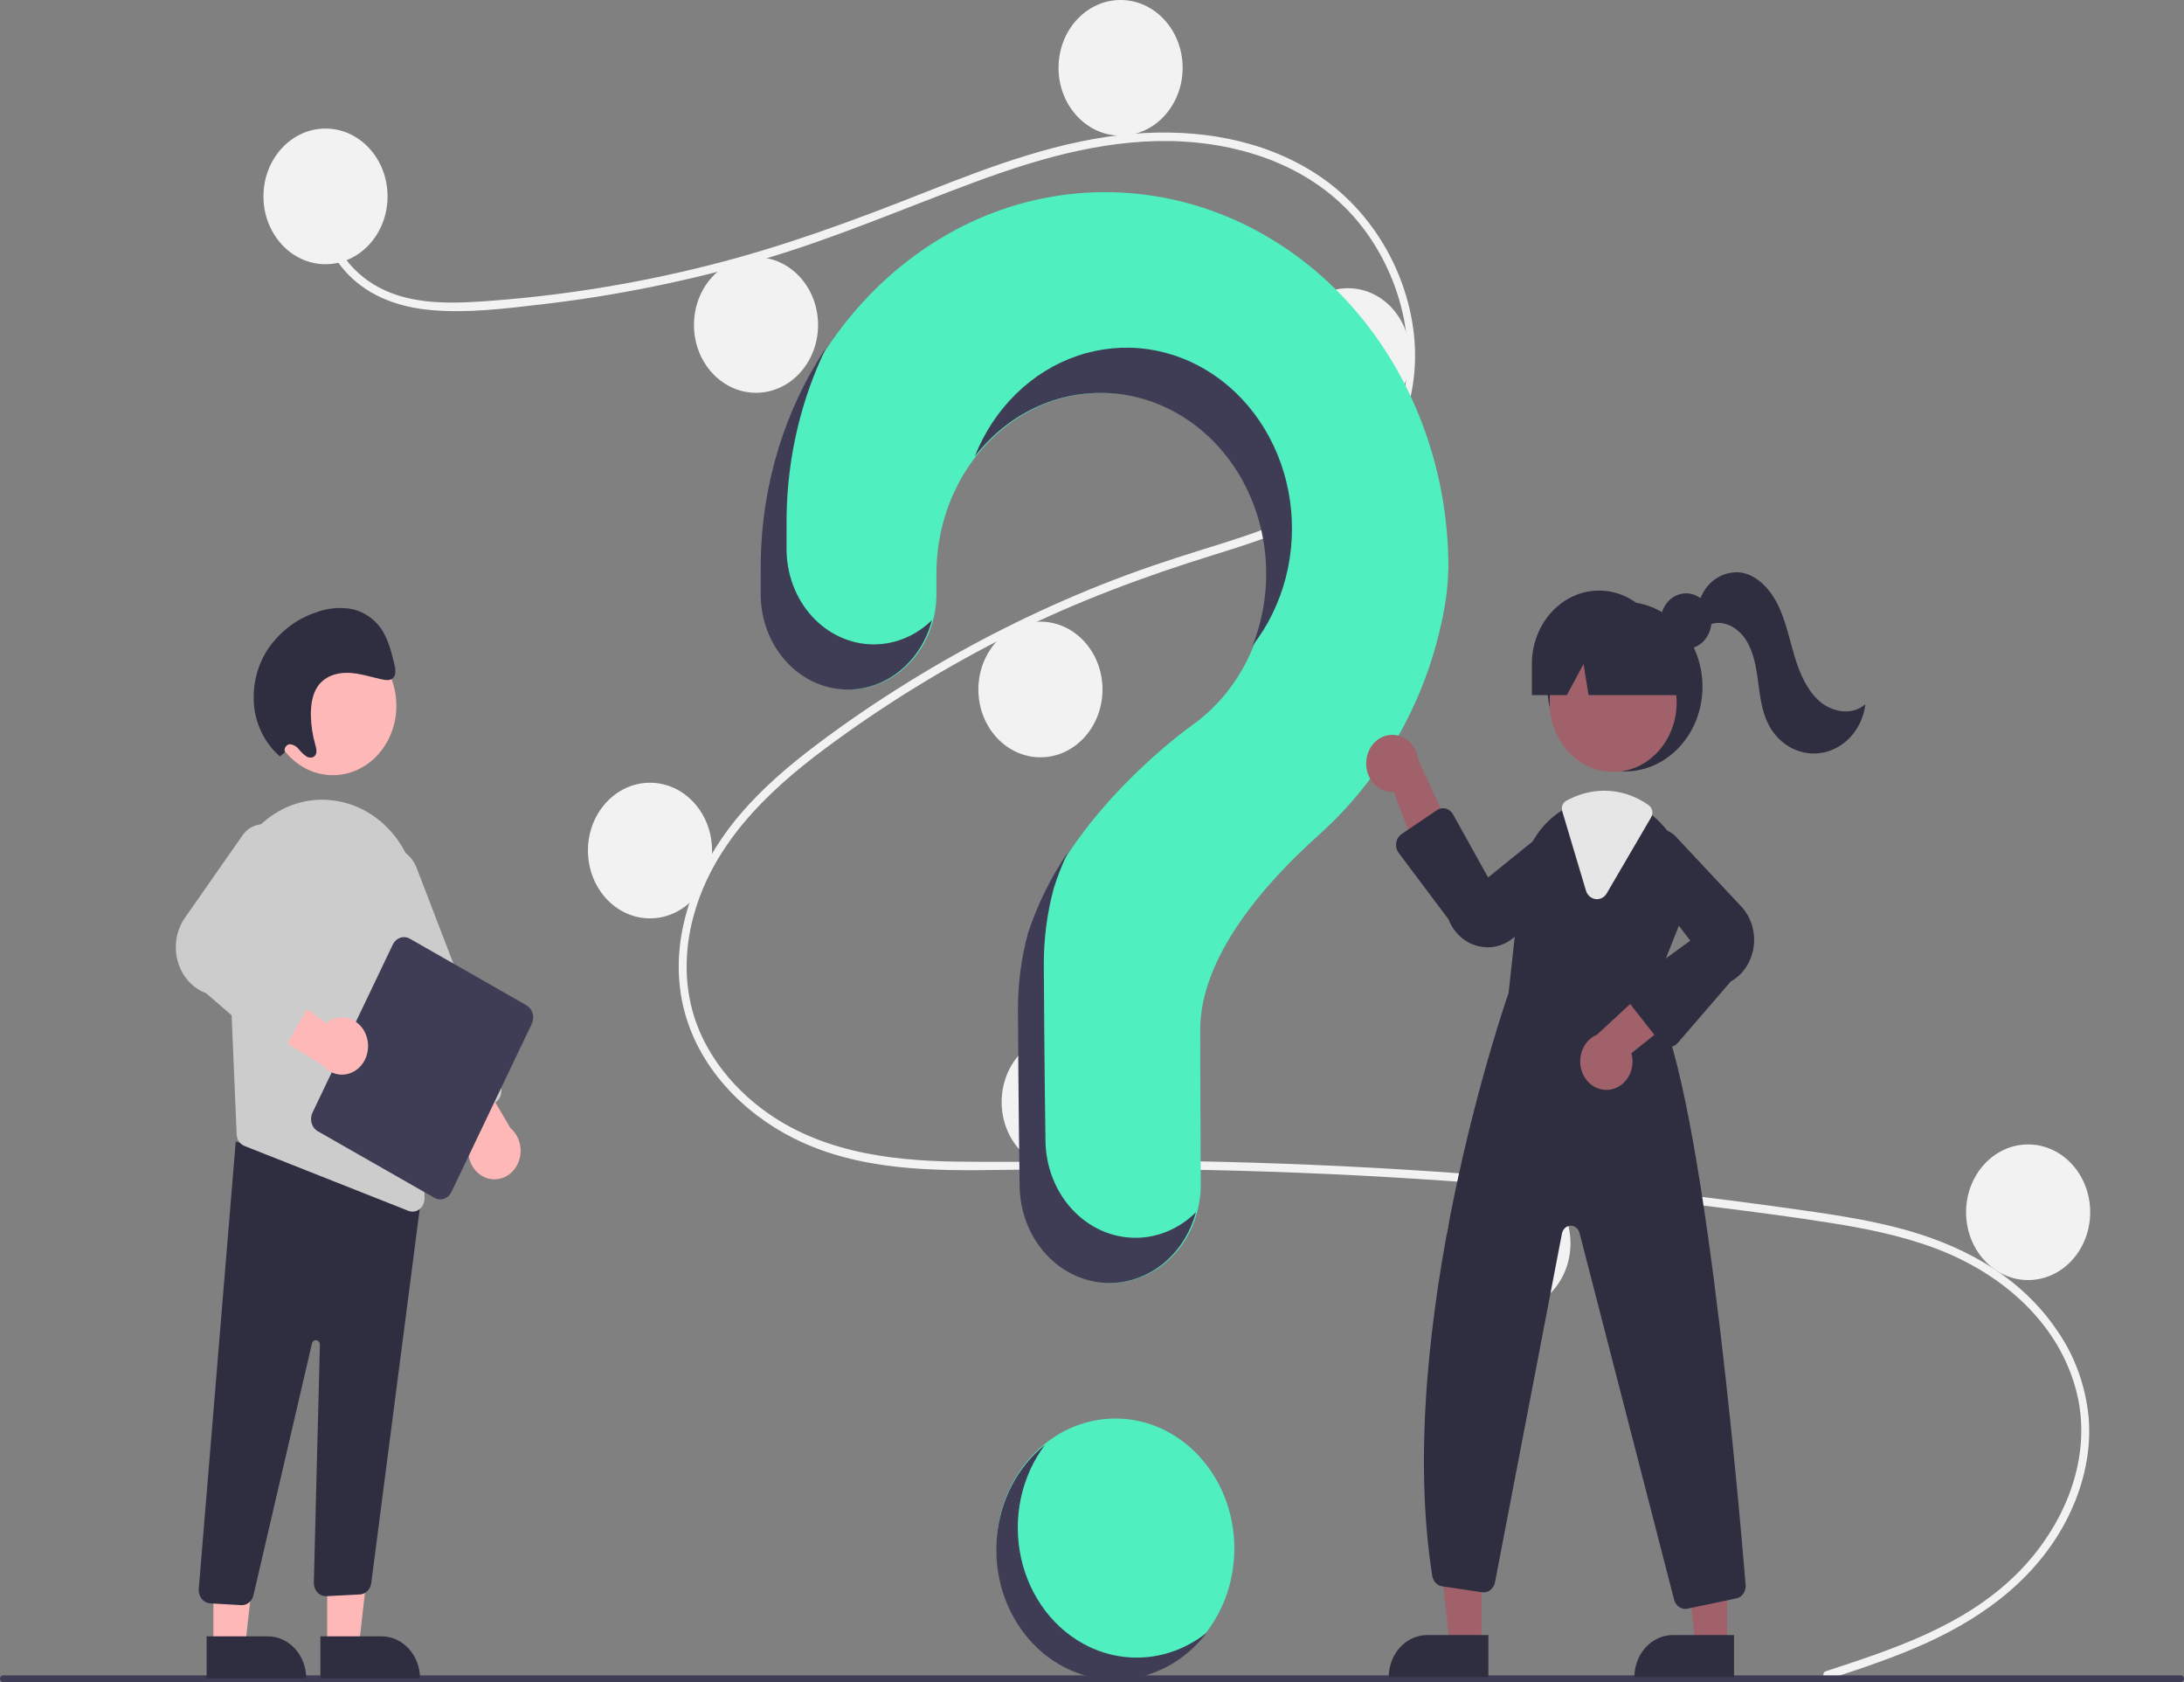 <svg width="387" height="298" viewBox="0 0 387 298" fill="none" xmlns="http://www.w3.org/2000/svg">
<rect x="0" y="0" width="387" height="298" fill="#808080" stroke="none"/>
<g clip-path="url(#clip0_723_14355)">
<path d="M218.724 274.341C218.724 287.059 209.288 297.37 197.649 297.37C186.009 297.37 176.573 287.059 176.573 274.341C176.573 261.623 186.009 251.312 197.649 251.312C209.288 251.312 218.724 261.623 218.724 274.341Z" fill="#50EFC0"/>
<path d="M323.555 296.074C335.346 292.205 347.881 288.17 357.232 278.972C365.588 270.753 371.229 258.202 367.767 245.875C364.313 233.575 353.965 225.372 343.282 221.292C337.223 218.979 330.884 217.695 324.547 216.687C317.659 215.59 310.739 214.692 303.824 213.828C275.822 210.329 247.714 208.191 219.502 207.415C205.581 207.031 191.662 207.041 177.739 207.262C165.304 207.459 152.209 207.454 140.674 201.68C131.704 197.189 123.562 189.019 121.063 178.284C118.178 165.891 123.5 153.271 131.134 144.296C135.157 139.565 139.86 135.583 144.712 131.921C149.975 127.949 155.421 124.259 160.986 120.813C171.946 114.032 183.404 108.26 195.241 103.558C201.081 101.238 207.007 99.236 212.985 97.389C218.033 95.831 223.096 94.269 227.974 92.144C237.405 88.037 246.374 81.081 248.772 69.676C251.045 58.867 247.213 47.133 240.496 39.103C232.724 29.813 221.006 25.74 209.771 25.081C197.159 24.341 184.837 27.791 172.982 32.168C160.338 36.837 147.967 42.205 135.056 45.987C122.253 49.733 109.202 52.384 96.022 53.915C89.57 54.666 82.924 55.513 76.433 54.938C70.993 54.457 65.582 52.709 61.573 48.49C58.136 44.874 56.088 39.903 56.792 34.657C56.92 33.705 58.244 34.11 58.117 35.057C57.261 41.442 61.233 47.326 66.128 50.34C71.785 53.824 78.67 53.828 84.968 53.43C98.626 52.529 112.191 50.386 125.522 47.024C138.623 43.755 151.255 39.081 163.873 34.089C175.856 29.347 188.108 24.72 200.911 23.692C212.019 22.801 223.705 24.569 233.383 30.913C241.888 36.488 248.142 45.785 250.135 56.453C252.083 66.879 249.386 77.372 242.163 84.647C234.686 92.18 224.432 95.4 214.876 98.366C202.757 102.128 190.897 106.525 179.418 112.234C167.782 118.005 156.623 124.86 146.064 132.724C135.871 140.335 125.813 149.91 122.589 163.488C121.087 169.812 121.365 176.52 123.877 182.493C126.111 187.805 129.79 192.273 134.077 195.719C144.303 203.941 157.192 205.63 169.545 205.798C183.419 205.986 197.293 205.475 211.172 205.724C239.455 206.231 267.681 208.112 295.849 211.367C302.907 212.183 309.956 213.085 316.997 214.074C323.329 214.963 329.683 215.846 335.909 217.425C346.979 220.233 357.752 225.631 364.632 235.887C367.686 240.332 369.578 245.6 370.106 251.129C370.588 256.898 369.295 262.678 366.908 267.81C361.624 279.169 351.727 286.395 341.217 291.141C335.588 293.684 329.748 295.61 323.92 297.522C323.071 297.801 322.709 296.352 323.555 296.074Z" fill="#F2F2F2"/>
<path d="M68.675 34.792C68.675 41.428 63.752 46.807 57.679 46.807C51.606 46.807 46.683 41.428 46.683 34.792C46.683 28.157 51.606 22.777 57.679 22.777C63.752 22.777 68.675 28.157 68.675 34.792Z" fill="#F2F2F2"/>
<path d="M144.96 57.572C144.96 64.207 140.037 69.586 133.964 69.586C127.891 69.586 122.968 64.207 122.968 57.572C122.968 50.936 127.891 45.557 133.964 45.557C140.037 45.557 144.96 50.936 144.96 57.572Z" fill="#F2F2F2"/>
<path d="M209.561 12.015C209.561 18.651 204.638 24.03 198.565 24.03C192.492 24.03 187.569 18.651 187.569 12.015C187.569 5.379 192.492 0 198.565 0C204.638 0 209.561 5.379 209.561 12.015Z" fill="#F2F2F2"/>
<path d="M249.879 63.077C249.879 69.713 244.956 75.092 238.884 75.092C232.811 75.092 227.888 69.713 227.888 63.077C227.888 56.442 232.811 51.062 238.884 51.062C244.956 51.062 249.879 56.442 249.879 63.077Z" fill="#F2F2F2"/>
<path d="M195.358 122.152C195.358 128.787 190.435 134.166 184.362 134.166C178.289 134.166 173.366 128.787 173.366 122.152C173.366 115.516 178.289 110.137 184.362 110.137C190.435 110.137 195.358 115.516 195.358 122.152Z" fill="#F2F2F2"/>
<path d="M126.175 150.687C126.175 157.322 121.252 162.702 115.179 162.702C109.106 162.702 104.183 157.322 104.183 150.687C104.183 144.051 109.106 138.672 115.179 138.672C121.252 138.672 126.175 144.051 126.175 150.687Z" fill="#F2F2F2"/>
<path d="M199.481 195.241C199.481 201.877 194.558 207.256 188.485 207.256C182.412 207.256 177.489 201.877 177.489 195.241C177.489 188.606 182.412 183.227 188.485 183.227C194.558 183.227 199.481 188.606 199.481 195.241Z" fill="#F2F2F2"/>
<path d="M278.286 220.273C278.286 226.908 273.363 232.288 267.29 232.288C261.217 232.288 256.294 226.908 256.294 220.273C256.294 213.637 261.217 208.258 267.29 208.258C273.363 208.258 278.286 213.637 278.286 220.273Z" fill="#F2F2F2"/>
<path d="M370.377 214.767C370.377 221.403 365.454 226.782 359.381 226.782C353.308 226.782 348.385 221.403 348.385 214.767C348.385 208.131 353.308 202.752 359.381 202.752C365.454 202.752 370.377 208.131 370.377 214.767Z" fill="#F2F2F2"/>
<path d="M195.391 34.044C162.453 34.298 135.483 63.546 135.015 99.533C135.011 99.866 135.009 102.202 135.009 105.257C135.009 109.738 136.638 114.035 139.538 117.203C142.437 120.371 146.369 122.151 150.47 122.152C152.502 122.151 154.515 121.713 156.392 120.862C158.27 120.012 159.976 118.765 161.412 117.194C162.849 115.622 163.988 113.757 164.764 111.705C165.541 109.652 165.939 107.453 165.938 105.232L165.935 101.626C165.934 96.065 167.259 90.598 169.777 85.765C172.296 80.932 175.923 76.899 180.301 74.062C184.68 71.225 189.658 69.682 194.748 69.585C199.837 69.489 204.862 70.841 209.328 73.51C213.793 76.178 217.547 80.072 220.218 84.806C222.889 89.54 224.387 94.953 224.563 100.511C224.739 106.07 223.588 111.583 221.223 116.508C218.858 121.433 215.36 125.6 211.074 128.6L211.079 128.607C211.079 128.607 189.074 144.086 182.366 165.32L182.371 165.321C181.192 169.671 180.594 174.185 180.597 178.722C180.597 180.587 180.697 196.905 180.891 210.15C180.959 214.72 182.668 219.077 185.65 222.282C188.632 225.487 192.647 227.283 196.83 227.282C198.932 227.282 201.013 226.828 202.954 225.946C204.894 225.063 206.656 223.771 208.137 222.142C209.619 220.513 210.791 218.58 211.587 216.454C212.382 214.328 212.785 212.052 212.772 209.755C212.704 197.625 212.668 183.502 212.668 182.477C212.668 169.438 224.18 156.447 233.635 147.975C244.524 138.22 252.359 124.925 255.507 109.928C256.203 106.841 256.587 103.679 256.652 100.5C256.652 91.732 255.064 83.051 251.98 74.957C248.896 66.863 244.376 59.515 238.682 53.338C232.987 47.161 226.231 42.276 218.801 38.965C211.371 35.653 203.415 33.981 195.391 34.045L195.391 34.044Z" fill="#50EFC0"/>
<path d="M386.454 298H0.545C0.401 298 0.262 297.937 0.16 297.826C0.057 297.714 0 297.562 0 297.404C0 297.246 0.057 297.095 0.16 296.983C0.262 296.871 0.401 296.809 0.545 296.809H386.454C386.599 296.809 386.738 296.871 386.84 296.983C386.942 297.095 387 297.246 387 297.404C387 297.562 386.942 297.714 386.84 297.826C386.738 297.937 386.599 298 386.454 298Z" fill="#3F3D56"/>
<path d="M301.678 121.649C301.678 129.944 295.524 136.668 287.933 136.668C280.342 136.668 274.188 129.944 274.188 121.649C274.188 113.355 280.342 106.631 287.933 106.631C295.524 106.631 301.678 113.355 301.678 121.649Z" fill="#2F2E41"/>
<path d="M262.534 291.425H256.917L254.244 267.752H262.535L262.534 291.425Z" fill="#A0616A"/>
<path d="M252.905 289.672H263.737V297.124H246.084C246.084 295.148 246.803 293.252 248.082 291.855C249.361 290.457 251.096 289.672 252.905 289.672Z" fill="#2F2E41"/>
<path d="M306.059 291.425H300.443L297.77 267.752H306.061L306.059 291.425Z" fill="#A0616A"/>
<path d="M296.43 289.672H307.263V297.124H289.61C289.61 295.148 290.329 293.252 291.608 291.855C292.887 290.457 294.622 289.672 296.43 289.672Z" fill="#2F2E41"/>
<path d="M297.097 124.46C297.097 131.251 292.059 136.756 285.844 136.756C279.629 136.756 274.591 131.251 274.591 124.46C274.591 117.669 279.629 112.164 285.844 112.164C292.059 112.164 297.097 117.669 297.097 124.46Z" fill="#A0616A"/>
<path d="M292.552 176.42L297.586 163.78C298.809 160.814 299.16 157.507 298.589 154.315C298.019 151.123 296.556 148.203 294.402 145.958C293.96 145.48 293.49 145.033 292.996 144.621C290.511 142.497 287.449 141.34 284.295 141.332C282.174 141.341 280.08 141.85 278.156 142.824C277.991 142.904 277.83 142.989 277.665 143.074C277.349 143.239 277.038 143.42 276.735 143.605C274.763 144.842 273.084 146.569 271.835 148.646C270.585 150.722 269.8 153.09 269.542 155.56L267.32 175.905C266.761 177.502 246.822 235.173 253.795 279.203C253.869 279.673 254.079 280.105 254.394 280.435C254.709 280.766 255.112 280.978 255.545 281.04L262.615 282.091C263.131 282.168 263.655 282.029 264.081 281.701C264.506 281.373 264.803 280.881 264.91 280.324L276.772 218.543C276.846 218.159 277.035 217.813 277.31 217.56C277.585 217.308 277.929 217.164 278.288 217.15C278.647 217.137 279 217.256 279.29 217.487C279.58 217.719 279.79 218.05 279.887 218.427L296.647 283.398C296.766 283.87 297.024 284.286 297.381 284.583C297.738 284.879 298.174 285.04 298.622 285.04C298.755 285.039 298.889 285.026 299.02 285L307.657 283.183C308.159 283.08 308.608 282.776 308.915 282.331C309.223 281.885 309.367 281.33 309.32 280.775C308.051 265.311 301.307 187.85 292.551 176.42H292.552Z" fill="#2F2E41"/>
<path d="M242.112 134.692C242.034 135.423 242.104 136.164 242.316 136.862C242.529 137.56 242.878 138.199 243.341 138.734C243.804 139.269 244.368 139.686 244.995 139.957C245.621 140.227 246.294 140.344 246.966 140.3L253.256 156.817L258.014 149.11L251.311 134.607C251.168 133.379 250.617 132.25 249.763 131.435C248.909 130.62 247.811 130.175 246.678 130.186C245.544 130.196 244.453 130.66 243.611 131.491C242.77 132.321 242.237 133.461 242.112 134.692Z" fill="#A0616A"/>
<path d="M285.22 193.052C285.889 192.965 286.532 192.718 287.104 192.33C287.676 191.942 288.164 191.421 288.532 190.804C288.9 190.188 289.14 189.491 289.235 188.762C289.33 188.034 289.277 187.291 289.081 186.587L302.315 176.055L294.348 172.795L283.002 183.296C281.941 183.735 281.064 184.583 280.537 185.68C280.011 186.778 279.871 188.048 280.144 189.251C280.418 190.454 281.086 191.505 282.021 192.206C282.957 192.906 284.095 193.207 285.22 193.052Z" fill="#A0616A"/>
<path d="M263.646 167.827C263.139 167.827 262.633 167.772 262.135 167.665C260.931 167.415 259.802 166.844 258.848 166.005C257.893 165.165 257.142 164.082 256.661 162.851L247.848 151.11C247.662 150.862 247.526 150.573 247.45 150.263C247.375 149.952 247.36 149.628 247.408 149.311C247.456 148.995 247.566 148.693 247.73 148.426C247.893 148.16 248.107 147.934 248.357 147.765L254.627 143.525C254.858 143.368 255.116 143.263 255.385 143.216C255.654 143.169 255.928 143.18 256.193 143.25C256.458 143.319 256.707 143.445 256.927 143.62C257.147 143.795 257.333 144.017 257.474 144.271L263.686 155.452L275.58 145.846C276.527 145.303 277.622 145.15 278.663 145.416C279.705 145.682 280.624 146.349 281.253 147.294C281.882 148.24 282.178 149.401 282.088 150.565C281.998 151.73 281.527 152.82 280.762 153.637L268.89 165.47C267.495 166.981 265.61 167.828 263.646 167.827Z" fill="#2F2E41"/>
<path d="M295.786 185.486L295.738 185.486C295.449 185.478 295.164 185.404 294.903 185.269C294.642 185.133 294.409 184.939 294.221 184.7L288.647 177.594C288.457 177.352 288.316 177.069 288.234 176.763C288.152 176.457 288.13 176.136 288.169 175.82C288.209 175.504 288.31 175.201 288.465 174.931C288.62 174.661 288.825 174.43 289.068 174.253L299.506 166.65L290.05 154.228C289.501 153.226 289.299 152.042 289.483 150.891C289.666 149.74 290.222 148.699 291.05 147.96C291.877 147.22 292.921 146.83 293.989 146.861C295.058 146.892 296.081 147.343 296.871 148.13L308.363 160.401C309.268 161.304 309.958 162.433 310.375 163.692C310.792 164.95 310.924 166.301 310.758 167.627C310.593 168.953 310.135 170.216 309.425 171.306C308.714 172.397 307.772 173.283 306.68 173.888L297.287 184.779C297.094 185.002 296.861 185.18 296.603 185.301C296.345 185.423 296.067 185.486 295.786 185.486Z" fill="#2F2E41"/>
<path d="M282.983 159.305C282.893 159.305 282.804 159.299 282.715 159.286C282.327 159.235 281.961 159.063 281.659 158.79C281.358 158.518 281.135 158.157 281.015 157.75L276.826 143.718C276.722 143.363 276.738 142.979 276.872 142.636C277.006 142.294 277.25 142.016 277.557 141.854L277.693 141.784C277.816 141.72 277.938 141.656 278.063 141.595C280.016 140.606 282.142 140.089 284.295 140.082C287.09 140.088 289.823 140.985 292.158 142.664C292.471 142.891 292.69 143.244 292.767 143.646C292.844 144.048 292.774 144.467 292.571 144.813L284.713 158.264C284.529 158.583 284.274 158.847 283.971 159.029C283.668 159.211 283.328 159.306 282.983 159.305Z" fill="#E6E6E6"/>
<path d="M303.267 110.03C303.267 112.744 301.254 114.944 298.769 114.944C296.285 114.944 294.272 112.744 294.272 110.03C294.272 107.315 296.285 105.115 298.769 105.115C301.254 105.115 303.267 107.315 303.267 110.03Z" fill="#2F2E41"/>
<path d="M283.352 104.627C280.192 104.627 277.162 105.998 274.928 108.439C272.694 110.88 271.439 114.191 271.439 117.643V123.15H277.637L280.602 117.643L281.492 123.15H300.303L295.263 117.643C295.263 114.191 294.008 110.88 291.774 108.439C289.54 105.998 286.511 104.627 283.351 104.627H283.352Z" fill="#2F2E41"/>
<path d="M301.081 106.662C301.579 104.963 302.608 103.51 303.989 102.558C305.37 101.606 307.014 101.217 308.632 101.458C311.499 101.982 313.765 104.499 315.115 107.311C316.465 110.122 317.089 113.27 317.997 116.286C318.905 119.303 320.191 122.335 322.483 124.288C324.775 126.241 328.292 126.77 330.542 124.762C330.285 126.855 329.432 128.807 328.104 130.342C326.776 131.876 325.04 132.916 323.141 133.313C321.243 133.711 319.278 133.446 317.525 132.556C315.771 131.667 314.319 130.198 313.372 128.356C312.184 126.048 311.877 123.342 311.525 120.722C311.173 118.102 310.716 115.39 309.298 113.243C307.88 111.095 305.225 109.692 302.973 110.669L301.081 106.662Z" fill="#2F2E41"/>
<path d="M154.835 114.16C150.735 114.16 146.802 112.38 143.903 109.212C141.004 106.044 139.375 101.747 139.375 97.266C139.375 94.211 139.377 91.874 139.381 91.542C139.511 81.076 141.923 70.794 146.418 61.551C139.033 72.596 134.973 85.875 134.799 99.552C134.795 99.884 134.793 102.22 134.793 105.276C134.793 109.757 136.422 114.053 139.321 117.222C142.221 120.39 146.153 122.17 150.253 122.17C153.623 122.169 156.9 120.966 159.586 118.744C162.273 116.522 164.222 113.403 165.138 109.86C162.307 112.633 158.637 114.166 154.835 114.16Z" fill="#3F3D56"/>
<path d="M196.439 69.64C201.179 69.888 205.794 71.388 209.886 74.014C213.979 76.639 217.427 80.31 219.935 84.712C222.443 89.115 223.936 94.116 224.285 99.287C224.635 104.459 223.83 109.646 221.941 114.402C224.673 110.895 226.681 106.786 227.829 102.354C228.976 97.921 229.235 93.271 228.589 88.72C227.942 84.168 226.405 79.823 224.082 75.979C221.759 72.136 218.705 68.885 215.128 66.448C211.552 64.011 207.536 62.445 203.355 61.858C199.174 61.27 194.926 61.674 190.901 63.043C186.877 64.412 183.169 66.712 180.032 69.788C176.894 72.865 174.401 76.644 172.721 80.868C175.624 77.137 179.272 74.185 183.384 72.238C187.496 70.291 191.963 69.403 196.439 69.64Z" fill="#3F3D56"/>
<path d="M201.196 219.291C197.013 219.292 192.997 217.496 190.015 214.291C187.033 211.086 185.324 206.728 185.256 202.159C185.062 188.914 184.962 172.596 184.962 170.731C184.959 166.194 185.557 161.681 186.737 157.331L186.731 157.329C187.428 155.146 188.269 153.021 189.248 150.971C186.242 155.348 183.849 160.191 182.149 165.338L182.155 165.34C180.975 169.691 180.377 174.204 180.38 178.741C180.38 180.606 180.481 196.924 180.675 210.168C180.742 214.738 182.452 219.096 185.434 222.301C188.416 225.506 192.431 227.302 196.614 227.301C200.063 227.301 203.419 226.078 206.178 223.817C208.937 221.556 210.951 218.379 211.918 214.761C208.987 217.681 205.162 219.297 201.196 219.291Z" fill="#3F3D56"/>
<path d="M57.976 291.654L63.593 291.654L66.265 267.98L57.975 267.981L57.976 291.654Z" fill="#FFB8B8"/>
<path d="M74.426 297.353L56.773 297.354L56.772 289.901L67.605 289.9C69.414 289.9 71.149 290.686 72.428 292.083C73.707 293.481 74.425 295.376 74.426 297.353Z" fill="#2F2E41"/>
<path d="M37.817 291.654L43.434 291.654L46.106 267.98L37.816 267.981L37.817 291.654Z" fill="#FFB8B8"/>
<path d="M54.266 297.353L36.613 297.354L36.613 289.901L47.446 289.9C49.255 289.9 50.989 290.686 52.269 292.083C53.548 293.481 54.266 295.376 54.266 297.353Z" fill="#2F2E41"/>
<path d="M42.726 284.373L37.239 284.058C36.956 284.041 36.679 283.964 36.424 283.83C36.169 283.696 35.94 283.508 35.752 283.277C35.563 283.045 35.419 282.775 35.327 282.483C35.234 282.19 35.196 281.88 35.215 281.571L41.772 202.24L71.97 211.144L74.88 210.277L65.781 280.506C65.704 281.034 65.464 281.518 65.101 281.877C64.738 282.236 64.273 282.449 63.785 282.481L57.87 282.782C57.574 282.8 57.278 282.75 57.001 282.637C56.724 282.524 56.471 282.348 56.258 282.123C56.046 281.897 55.879 281.626 55.768 281.326C55.656 281.026 55.603 280.704 55.611 280.381L56.682 238.231C56.687 238.036 56.625 237.846 56.509 237.698C56.392 237.551 56.229 237.457 56.052 237.434C55.874 237.411 55.696 237.462 55.551 237.576C55.406 237.69 55.306 237.86 55.27 238.051L44.935 282.512C44.837 283.039 44.575 283.514 44.194 283.854C43.812 284.194 43.334 284.379 42.841 284.377C42.803 284.377 42.765 284.376 42.726 284.373V284.373Z" fill="#2F2E41"/>
<path d="M70.238 125.034C70.238 131.825 65.2 137.33 58.985 137.33C52.77 137.33 47.732 131.825 47.732 125.034C47.732 118.243 52.77 112.738 58.985 112.738C65.2 112.738 70.238 118.243 70.238 125.034Z" fill="#FFB8B8"/>
<path d="M40.249 161.158L41.486 190.328L41.934 200.941C41.952 201.403 42.095 201.848 42.346 202.221C42.597 202.593 42.944 202.875 43.342 203.031L72.361 214.517C72.595 214.612 72.844 214.66 73.094 214.657C73.379 214.659 73.663 214.597 73.926 214.476C74.19 214.356 74.428 214.178 74.628 213.954C74.827 213.731 74.983 213.465 75.087 213.174C75.19 212.883 75.239 212.572 75.23 212.26L74.041 159.812C73.963 155.509 72.513 151.37 69.942 148.11C67.37 144.849 63.838 142.671 59.955 141.951C59.671 141.903 59.387 141.858 59.103 141.816C56.695 141.489 54.251 141.743 51.942 142.56C49.634 143.376 47.517 144.735 45.741 146.542C43.902 148.39 42.457 150.657 41.508 153.183C40.559 155.709 40.129 158.431 40.249 161.158Z" fill="#CCCCCC"/>
<path d="M86.223 208.696C85.537 208.463 84.91 208.059 84.392 207.514C83.874 206.97 83.48 206.3 83.241 205.56C83.002 204.819 82.925 204.028 83.015 203.249C83.106 202.47 83.362 201.725 83.763 201.074L73.923 186.776L82.414 186.201L90.457 199.867C91.318 200.594 91.917 201.629 92.149 202.791C92.381 203.953 92.232 205.167 91.727 206.22C91.222 207.274 90.393 208.099 89.387 208.552C88.38 209.004 87.26 209.056 86.223 208.696Z" fill="#FFB8B8"/>
<path d="M79.304 198.486C79.043 198.371 78.806 198.2 78.606 197.984C78.407 197.767 78.248 197.51 78.14 197.226L63.314 158.631C63.024 157.875 62.873 157.065 62.869 156.245C62.866 155.426 63.01 154.614 63.294 153.855C63.578 153.097 63.995 152.407 64.523 151.825C65.051 151.243 65.678 150.78 66.37 150.463C67.061 150.146 67.803 149.98 68.553 149.977C69.302 149.973 70.046 150.13 70.74 150.44C71.434 150.75 72.066 151.207 72.598 151.783C73.131 152.36 73.555 153.046 73.845 153.801L88.671 192.397C88.89 192.969 88.892 193.613 88.677 194.187C88.463 194.761 88.048 195.219 87.525 195.46L80.943 198.478C80.684 198.598 80.406 198.66 80.124 198.662C79.843 198.663 79.564 198.604 79.304 198.486Z" fill="#CCCCCC"/>
<path d="M55.367 197.125L69.606 167.334C69.881 166.762 70.352 166.331 70.917 166.137C71.482 165.944 72.094 166.003 72.619 166.302L93.287 178.096C93.811 178.396 94.205 178.911 94.383 179.528C94.56 180.145 94.506 180.814 94.233 181.388L79.993 211.179C79.718 211.752 79.247 212.182 78.682 212.376C78.118 212.57 77.506 212.511 76.981 212.212L56.312 200.417C55.788 200.117 55.394 199.602 55.217 198.985C55.039 198.368 55.093 197.699 55.367 197.125Z" fill="#3F3D56"/>
<path d="M64.916 183.513C64.663 182.778 64.256 182.118 63.728 181.586C63.2 181.053 62.566 180.663 61.875 180.446C61.184 180.229 60.457 180.192 59.751 180.337C59.044 180.481 58.379 180.805 57.807 181.28L44.163 171.391L44.141 180.687L57.1 188.653C57.815 189.549 58.796 190.141 59.871 190.326C60.947 190.511 62.047 190.276 62.979 189.663C63.912 189.049 64.617 188.097 64.971 186.973C65.325 185.848 65.306 184.623 64.916 183.513Z" fill="#FFB8B8"/>
<path d="M47.666 185.606L36.516 175.954C35.31 175.512 34.22 174.756 33.34 173.752C32.46 172.748 31.816 171.525 31.463 170.189C31.111 168.853 31.06 167.444 31.316 166.082C31.572 164.72 32.126 163.446 32.931 162.37L43.056 147.872C43.76 146.932 44.749 146.3 45.844 146.092C46.938 145.884 48.065 146.114 49.017 146.739C49.97 147.364 50.685 148.342 51.031 149.496C51.378 150.649 51.333 151.901 50.904 153.021L42.893 167.338L54.666 173.439C54.939 173.581 55.182 173.785 55.379 174.037C55.575 174.289 55.72 174.584 55.804 174.902C55.889 175.22 55.91 175.554 55.868 175.882C55.825 176.21 55.72 176.524 55.558 176.804L50.806 185.02C50.646 185.298 50.434 185.535 50.184 185.717C49.934 185.899 49.651 186.022 49.355 186.077C49.344 186.079 49.332 186.082 49.32 186.084C49.029 186.132 48.732 186.114 48.448 186.032C48.163 185.949 47.897 185.804 47.666 185.605L47.666 185.606Z" fill="#CCCCCC"/>
<path d="M50.481 133.267C50.433 133.113 50.418 132.949 50.437 132.787C50.456 132.625 50.508 132.47 50.59 132.334C50.672 132.198 50.782 132.084 50.911 132.001C51.039 131.918 51.184 131.869 51.332 131.856C51.637 131.874 51.935 131.96 52.209 132.107C52.483 132.255 52.726 132.461 52.925 132.715C53.332 133.228 53.806 133.672 54.332 134.035C54.876 134.335 55.615 134.292 55.925 133.72C56.216 133.184 56.017 132.465 55.84 131.842C55.391 130.255 55.14 128.61 55.093 126.95C55.043 125.098 55.282 123.165 56.221 121.72C57.432 119.855 59.598 119.147 61.647 119.198C63.697 119.25 65.714 119.941 67.744 120.378C68.445 120.529 69.269 120.607 69.738 120.013C70.237 119.382 70.053 118.36 69.842 117.508C69.291 115.297 68.708 113.01 67.429 111.224C66.047 109.368 64.073 108.154 61.904 107.825C59.821 107.543 57.707 107.805 55.735 108.59C52.523 109.696 49.696 111.848 47.634 114.757C45.507 117.851 44.588 121.738 45.078 125.57C45.556 128.908 47.175 131.923 49.607 134.008L50.481 133.267Z" fill="#2F2E41"/>
<path d="M193.005 291.752C190.011 290.327 187.361 288.162 185.264 285.426C183.168 282.691 181.681 279.46 180.923 275.99C180.165 272.519 180.155 268.903 180.894 265.428C181.634 261.952 183.102 258.712 185.184 255.963C182.771 257.889 180.76 260.353 179.284 263.193C177.809 266.033 176.904 269.183 176.628 272.434C176.352 275.686 176.712 278.964 177.684 282.052C178.657 285.14 180.219 287.966 182.267 290.344C184.316 292.721 186.804 294.596 189.566 295.842C192.328 297.089 195.301 297.68 198.288 297.575C201.275 297.47 204.207 296.673 206.891 295.235C209.574 293.797 211.946 291.752 213.851 289.236C210.88 291.609 207.393 293.089 203.735 293.531C200.078 293.972 196.378 293.359 193.005 291.752V291.752Z" fill="#3F3D56"/>
</g>
<defs>
<clipPath id="clip0_723_14355">
<rect width="387" height="298" fill="white"/>
</clipPath>
</defs>
</svg>
